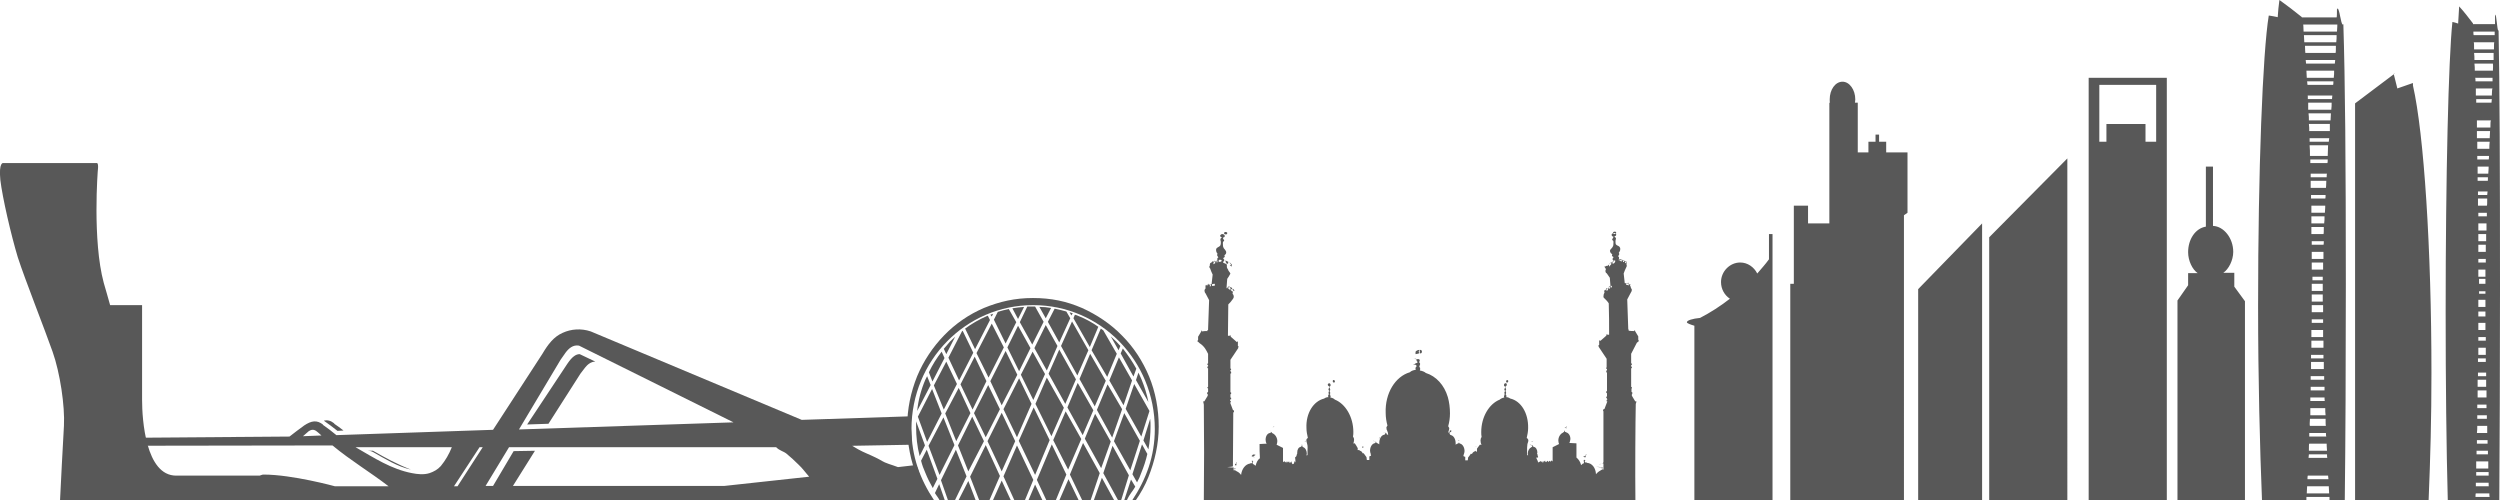 <svg id="Layer_1" xmlns="http://www.w3.org/2000/svg" viewBox="0 0 703.8 140.9"><style>.st0{fill:#585858}</style><path class="st0" d="M163.2 99.7c-1.9 0-3.2 2.3-4.4 4.1l-10.4 15.7 6-.2 9-14.1s.9-1.2 1.3-1.7c.7-.9 1.7-1.7 2.9-1.7l-4.4-2.1zm-58.3 27.5c3.4 1.9 7 4.2 10.8 5-3.7-1.4-7.2-3.3-10.7-5.3h-1.4c.4 0 .9.1 1.3.3zm-13.5-8.6c1.2.8 2.3 1.7 3.6 2.7l1.7-.1c-.9-.7-1.7-1.3-2.6-1.9v-.1c-1-.8-1.9-1-2.9-.8 0 .1.1.1.2.2zm205.1 5.3l3.5-8.1 4.4 7.8-3.7 8.6zm-5.1 9.8l4.1-9.8-4.5-9.2-4.2 9.4zm23.5-35.1l.5-1.2c-.4-.4-.7-.8-1.1-1.2-.5-.5-1.1-1-1.6-1.5l2.2 3.9zM282 132.7l3.8-8.5-3.8-8-4 8zm-12.3-7.3l2.9 7.3 4.4-8.5-3.3-6.9zm47.2-10.3l4.4 7.8 2.3-7.2-4.3-7.6zm-42.5-14.7l-4 7.8 3.4 7.1 3.9-8zm39.2 23.8l4.6 8.2 2.7-8.3-4.4-7.8zm5.5-18.2l.8-2.2c-1.1-2-2.4-3.9-3.8-5.7l-.6 1.4 3.6 6.5zm4.2 7.2c-.4-2.2-1.1-4.3-1.9-6.3-.3-.7-.6-1.3-.9-2l-.7 2.1 3.5 6.2zm-7 .9l2.4-7-3.7-6.5-2.7 6.5zm-6.3 17.7l2.7-7.5-4.4-7.8-2.9 7zm5.9-16.6l-4.1-7-3 7.2 4.3 7.8zm-11.1 7.3l3-7-4.4-7.7-2.9 6.9zm3.4-8.1l3.1-7.2-4.4-7.6-3 7.1zm-4.9-8.7l3.1-7.1-4.6-8.1-3.1 6.9zm-3.4 8l3-6.9-4.7-8.4-3 6.8zm-30-4.5l-3.8 7.2 3.1 7.8 4-7.9zm9.3-18.1l-4.3 8.3 3.4 6.9 4.3-8.5zm-12.8 10.7l-3.5 6.7 2.8 6.8 3.7-7.2zm-.8 15.7l-4.2 8 3.1 8.2 4.2-8.4zm-3.2-8l-4 7.8 2.6 7.1 4.1-8zm33.6 13.3l3.5-8-4.8-8.5-3.2 7.4zm-21.8-6.5l3.3 6.8 4-7.9-3.3-6.8zm9.4-18.5l3.3 6.7 3.2-6.5-3.5-6.3zm-4.8 9.5l3.2 6.8 4.4-8.6-3.3-6.7zm15.9-3l3-6.9-3.3-5.9-3.2 6.5zm-3.8 8.3l3.3-7.3-3.5-6.3-3.3 6.5zm-4.6 10.5l4.1-9.4-3.5-7.2-4.4 8.7zm35.6.9l1.4 2.5c.4-2.1.6-4.3.6-6.5 0-.7 0-1.4-.1-2.1l-1.9 6.1zm-3.1 9.5l1.3 2.3c.5-.9.9-1.8 1.2-2.7.7-1.7 1.3-3.5 1.7-5.3l-1.5-2.7-2.7 8.4zm-60.9-14.9v1.4c0 2.9.3 5.7 1 8.4l1.5-3-2.5-6.8zM284 87c-1.1.2-2.1.5-3.1.8l-1.1 2.2 3.3 6.7 3-6L284 87zm10.4 2.6l1.5-2.9c-1.1-.2-2.2-.3-3.3-.3l1.8 3.2zm-7.8.2l1.7-3.4c-1.1.1-2.2.2-3.3.4l1.6 3zm.5.9l3.5 6.3 3.2-6.4-2.4-4.3h-2.2l-2.1 4.4zm22.1 1.3c-1.7-1.2-3.5-2.2-5.5-3-.4-.2-.7-.3-1.1-.4l-.4 1 4.6 8.1 2.4-5.7zm-48.3 34.6l-1.6 3.1c.3 1.2.7 2.3 1.2 3.4.6 1.5 1.3 2.9 2.1 4.3l1.3-2.6-3-8.2zm37.3-30.2l3.1-6.8-1.1-1.9c-1.1-.3-2.2-.6-3.3-.8l-1.9 3.7 3.2 5.8zm-37.7 10.5c-1.2 2.8-2 5.8-2.3 8.8l3.8-7.3-1-2.5-.5 1zm51.2-.8l2.7-6.5-3.8-6.6c-.2-.2-.5-.3-.7-.5l-2.6 6.1 4.4 7.5zM265.1 99c-1.4 1.8-2.6 3.7-3.6 5.8l1 2.6 3.4-6.6-.8-1.8zm14.3-10.6l-.6.2.4.5.4-.8zm-.7 1.7l-.6-1.2h-.1c-2.3 1-4.4 2.2-6.3 3.6l2.8 5.8 4.2-8.2zm-13 8.1l.7 1.5 2.5-4.9c-.5.4-.9.9-1.4 1.3l-1.8 2.1zm5.3-5.1l-.2.2-3.8 7.4 3 6.4 4-7.8-3-6.2zm30.1-5.2l.9.3-.4.6zM5 72.4C7 78.6 12.7 93 14.8 99c2.1 5.9 3.5 15.3 3.2 20.9-.3 4.8-.9 17-1.1 21H75v-7H49.6c-8.6 0-9.6-15.8-9.6-21.3V85.9h-9c-.6-2-1.2-4.4-1.8-6.3C26 67.7 27.5 48 27.6 47.3c.1-1.6-.4-1.4-.4-1.4H.9s-1.3-.3-.8 4.8c.6 5 3 15.4 4.9 21.7z"/><path class="st0" d="M109.4 136.9H94.3s-12-3.3-20.1-3.3c-1.6 0-2.5 2.3-2.8 7.3h190.7c-2.5-4-3-7.1-4.1-10l-5.2.6c-.9-.3-1.9-.7-2.6-.9-1.8-.6-2-1-3.7-1.8-1.6-.8-3.3-1.4-4.9-2.3-.6-.3-1.1-.7-1.7-1l16.8-.3c.2.2-.5-8-.5-8l-30.5 1-59.4-24.9c-2.7-.9-5.5-.7-7.9.4-2.5 1.1-4.1 3.2-5.7 5.9L138.8 121l-44.1 1.5c-1.2-1-2.5-2-3.8-2.9v-.1c-1.7-1.3-3.2-1.1-5.3.3-1.1.8-3.1 2.3-4.1 3.1l-52.5.4v2.2l64.6-.1c5.2 4.3 10.6 7.5 15.8 11.5zm48.4-35.6s1-1.4 1.4-2c.9-1.2 2.1-2.3 3.8-2l43.5 21.6-60.4 2 11.7-19.6zm-14.5 24.6h75.2c1 1 2 1.1 2.9 1.8 1.2 1 2.3 2 3.4 3.1 1.1 1 2 2.3 3 3.4l-23.9 2.6h-59.5l6.2-9.9-6 .1-5.8 9.8h-2.1l6.6-10.9zm-8.3 0h.9l-7.1 11h-1l7.2-11zm-7.8 0c-.8 2-1.8 3.7-3.1 5.3-.9 1-2 1.6-3.2 2-1.6.5-3.4.3-4.9 0-5.8-1.1-10.7-4.3-15.9-7.3h27.1zm-41.9-3.1c.5-.5 1.1-.9 1.6-1.4 1.2-.8 1.9-.3 2.7.4.3.2.6.6.9.8l-5.2.2z"/><path class="st0" d="M261.9 140.9h1.1c-4-6-6.4-12.5-6.4-20.1 0-19.3 15.3-34.9 34.2-34.9h.1c18.9 0 34.2 15.6 34.2 34.9 0 7.6-2.4 14.1-6.4 20.1h1c1.4-2 2.7-4.3 3.6-6.6 1.8-4.5 2.9-9.3 2.9-14.2 0-4.9-.9-9.7-2.7-14.1-1.8-4.3-4.3-8.2-7.6-11.5-3.2-3.3-7.1-5.9-11.3-7.8-4.4-1.9-8.7-2.8-13.8-2.8s-9.4 1-13.8 2.8c-4.2 1.8-8 4.4-11.2 7.7-3.2 3.3-5.8 7.2-7.6 11.5-1.8 4.5-2.8 9.2-2.8 14.1s1 9.9 2.8 14.3c1 2.3 2.4 4.6 3.7 6.6z"/><path class="st0" d="M266 140.9l-1.6-4.6-1.2 2.5c.4.7.9 1.2 1.4 2.2l1.4-.1zm2.8 0l3.3-6.8-3-7.5-4.2 8.6 2 5.7zm5.9 0l-2.1-5.5-2.8 5.5zm3.8 0l3-6.9-4-8.7-4.4 8.9 2.6 6.7zm6.1 0l-2.6-5.6-2.5 5.6zm3.9 0l2.4-5.8-4.6-9.7-3.8 8.7 3.1 6.8zm5 0l-2.1-4.5-1.9 4.5zm3.7 0l3-7.3-4.1-8.5-4.2 10 2.7 5.8zm6.5 0l-2.9-6-2.6 6zm3.3 0l2.6-7.7-4.7-8.5-3.7 8.9 3.5 7.3zm6.7 0l-3.5-6.4-2.3 6.4zm53.9-16.8s-.2 0-.2.1l-.1.1s.3 0 .3-.2c0 0 .1 0 0 0zm20.5-.6h-.3.3zm-39.9 6.9c0-.1 0-.2-.1-.2s-.1.1-.1.2c0 0 0 .1.2 0-.1.1 0 0 0 0zm5.2-2.3s0 .1-.1.1c.1 0 .2 0 .1-.1.1-.1 0-.2-.1-.2 0 0 .1.1.1.2zm35.1-4.7h-.2l-.2.1c.1 0 .4-.1.4-.1zm-35.4 5.3c0-.1-.1-.1 0-.1h-.3c-.1 0-.3 0-.3.1-.1-.1.5 0 .6 0-.1.1 0 .1.1.1-.1 0-.1-.1-.1-.1z"/><path class="st0" d="M353.1 128.3c.1 0 .2 0 .2-.1-.1 0-.1-.1-.1-.2s.1-.1.1-.1h-.1c-.1 0-.6.1-.6.2s-.2.2-.2.2v.2h.5c-.1-.1.2-.1.2-.2zm37.5-7.3c0 .1 0 .1 0 0h.2l.1-.1c.1 0 .1-.1.1-.1 0-.1 0-.1-.1-.1s-.3.1-.3.1c.1.1-.7.1 0 .2zm9.1-22v.4c.1 0 .1.1.2.1.2 0 .4-.2.4-.5s-.2-.5-.4-.5h-.1c-.1.1-.1.3-.1.5zm15.6 26.8h-.6.6zm.4-.2l-.2.1s-.3 0-.3.1c.1-.1.6-.1.5-.2.1.1 0 .1 0 0zm-57.6-5.2s.1 0 .3.1c-.1-.1-.3-.1-.3-.1zm72.9 3.8h.2-.2zm-15.2 1.4c-.1 0-.1 0 0 0-.1 0-.1 0 0 0-.1 0-.1 0 0 0-.1 0 0 0 0 0zm16-1.5l-.5.1s-.1 0-.2.1c.2 0 .4 0 .4-.1.1-.1.3-.1.3-.1zm-43.3-.8c0-.1 0-.1-.1-.1s-.1.1-.1.1c.1 0 .1.1.2 0 0 .1 0 0 0 0zm11.1-23.9c-.1-.1-.2-.2-.2-.4s.1-.4.3-.4c0-.1-.1-.1-.2-.1-.3 0-1 .3-1 .6v.6c.7-.1 1-.2 1.1-.3zm46.8 29.2v-.3h-.2c0 .1-.2.1-.2.2 0 0-.3 0-.3.1l.4.1.1.1c.2-.1.2-.2.2-.2zm-.1-.5c0-.1.1-.2.1-.2h.1l-.1-.1c0 .1-.1.2-.1.3s0 .2.1.2h.1c-.1-.1-.2-.1-.2-.2zm5.3 2.2c0-.1 0-.2-.1-.2s-.1.1-.1.2v.1c.1 0 .2 0 .2-.1z"/><path class="st0" d="M446.5 128.2c.1 0 .2-.1.2-.2s0-.1-.1-.1v.1c0 .1 0 .2-.1.2zm-99.9-53.7c-.1 0-.1 0 0 0 0 .1-.3.1-.4.1.2.2.4.3.5.5V75c0-.1 0-.2.1-.4v-.1c-.2-.3-.5-.5-.7-.7.2.3.3.5.5.7zm94.4 45.9c0-.1 0-.1 0 0l-.1-.1h-.1l-.2.1h-.4s.5 0 .5.1c0 0 .2 0 .3.1v-.2zm10.6 10.1c-.1 0-.1 0-.1-.1-.1 0-.2.1-.2.1l-.4.1s-.7 0-.7.1c.1 0 .7-.1.7-.1s.7 0 .7-.1z"/><path class="st0" d="M340.1 99.6v2.7c-.1 0-.1.1-.2.1v.3c.1 0 .1.1.2.1v.3c-.1.1-.2.1-.2.2v.3c.1 0 .1.1.2.1v5.2c-.1 0-.1.1-.2.1 0 .1 0 .2.1.3l.1.1v.9l-.3.3c0 .1 0 .2.1.3 0 0 .1 0 .1.1v.4l-.9 1.5-.1.1h-.3c0 .1.1.3.1.4s.1.4.1.5c.1 9 .1 18 0 27h121.5c-.1-8 0-22.6.1-27.2 0-.1.1-.2.1-.3 0-.1.1-.3.1-.4h-.3l-.1-.1-.9-1.5v-.4s.1 0 .1-.1 0-.2.1-.3l-.3-.3v-.9l.1-.1v-.3c-.1 0-.1-.1-.2-.1v-5.2c.1 0 .1-.1.2-.1v-.3c-.1-.1-.2-.1-.2-.2v-.3c.1 0 .1-.1.2-.1v-.3c-.1-.1-.1-.1-.2-.1v-2.7c.5-1 1.1-2.1 1.6-3.1.2-.2.4-.3.6-.5-.1-.1-.2-.3-.2-.4v-.9l-.9-1.5V93h-.2v.2c-.5 0-1.1 0-1.6-.1 0-.1 0-.2.1-.3h-.2v.2l-.3-8.7c.3-.6.7-1.3 1-1.9.2-.3.3-.5.3-.8 0-.2-.2-.4-.3-.6 0-.3.1-.7-.1-1h-.1s0 .1-.1.1c-.1-.1-.2-.1-.3-.1 0-.1 0-.3-.1-.4h-.1c-.1.1-.1.2-.1.3-.3-.1-.5-.2-.8-.2l-.3-2.7c.2-.6.4-1.1.7-1.7.2-.3.2-.6.1-.8 0-.2 0-.5-.1-.7-.1-.1-.3-.2-.5-.3 0-.1-.1-.2-.1-.3 0 0-.1.1-.1.2-.1-.1-.2-.1-.4-.1 0-.1 0-.3-.1-.2-.1 0-.1.1-.1.2-.2-.1-.5-.1-.8 0 0-.2.1-.4.1-.6s0-.3-.1-.4c0-.1-.1-.1-.2-.1.1-.3.5-.5.3-.9l-.1-.1c.4-.5.6-1.1.3-1.6-.2-.4-.7-.4-1-.7-.2-.2-.2-.5-.2-.7v-.4c0-.3.2-.5.1-.8-.1-.2-.4-.3-.4-.5.3 0 .5-.2.5-.4 0-.3-.2-.5-.6-.5-.3 0-.7.2-.7.5s.2.5.5.5v.1c0 .2-.2.4-.3.6-.1.2 0 .4.2.4.2.2.1.7.1 1 0 .2 0 .4-.1.6s-.2.4-.4.6c-.3.3-.6.6-.4 1 .1.3.3.5.6.7-.1.1-.1.3-.1.4s.1.2.2.2c.1.1.3.1.2.3-.2.2-.3.4-.2.6.1.1.2.2.2.3 0 .1.1.1.1.2-.3.1-.5.2-.8.4 0-.1-.1-.2-.1-.1-.1 0-.1.2-.1.3-.3.2-.6.4-.8.7 0-.1-.4-.1-.5.1h-.3c0 .3.4.6.4.8-.2.3-.2.8.1 1.1h.1c.3.4.6.9.9 1.3.1.9.1 1.7.2 2.6-.1 0-.1.1-.2.1v-.1c0-.1-.1-.3-.2-.2-.1.1-.1.3-.1.4-.2.1-.3.2-.5.3 0-.1-.1-.1-.1-.2h-.1v.3l-.4.4-.1-.1c-.2 0 0 .5 0 .7-.2.3-.3.7-.3 1.1 0 .2.1.4.3.5l.1.1c.4.4.8.8 1.1 1.3.1 2.9.1 5.9.1 8.8-.2 0-.3.1-.5.1V94c-.1 0-.1.1-.2.1 0 .1-.1.3-.1.4-.6.5-1.1 1-1.7 1.5 0-.1 0-.2-.1-.2s-.1.1-.2.1v1.2c-.1 0-.1.1-.2.1 0 .2 0 .3.1.5.7 1.1 1.5 2.2 2.2 3.3v2.4l-.1.1v.3c.1 0 .1.1.2.1v.3l-.2.2v.4c.1 0 .1.1.2.1v5.2c-.1 0-.1 0-.2.1v.4c.1 0 .1.1.2.1v.9c-.1 0-.1.1-.2.1v.4h.2c0 .1 0 .2.1.4-.1 0-.2.1-.2.1v.4h.2c-.3.7-.5 1.4-.8 2.1-.1.1-.2.1-.4.2v.4s.1 0 .1.1v16.4h-.3v-.1c0-.1 0-.2-.1-.2 0 0 .1 0 .1-.1l.1-.1c0-.1 0-.1-.1-.1l-.7-.1s-.2-.1-.9-.1h-.1l.7.1s.4.1.5.1h.3c-.1 0 0 .1 0 .2 0 0 0 .1.1.1h.1c-.1 0-.1.1-.1.2v.1c-.2.1-.4.2-.5.3-.4.2-.8.5-1.2 1-.1-1.8-1.1-3.1-2.5-3.2-.1-.1-.3-.2-.6-.1v-.2c0-.1-.1-.2-.1-.2s.1 0 .1-.1l.1-.1c0-.1 0-.1-.1-.1h-.1s-.1-.1-.2-.1c0 0 0 .1.1.1 0 0-.1 0-.1.1-.1 0-.1.1-.1.2s0 .1.1.1v.1h.1c-.1 0-.1.1-.1.3v.1c-.3.1-.5.2-.6.4-.1 0-.1.1-.2.1-.2-.9-.7-1.6-1.3-2.1v-4c-.7 0-1.3-.1-2-.1.2-.3.2-.7.3-1.1 0-1-.5-1.7-1.2-1.9-.1-.1-.2-.1-.3-.1v-.1s0-.1-.1-.1v-.2h-.1v.2l-.1.1v.1c-.1 0-.2.1-.3.2-.7.3-1.3 1.2-1.3 2.2 0 .4.1.7.2 1l-1.8.9v3.8c0 .1-.1.1-.1.2l-.3-.3c-.1.1-.1.3-.2.4l-.3-.3c-.1.1-.1.2-.2.4-.1-.1-.2-.3-.3-.4l-.2.2c-.1-.1-.2.7-.3-.3-.1 1-.2.2-.2.4l-.3-.3c-.1.1-.2.2-.2.4-.1-.1-.1.6-.2-.4-.1 1-.2.3-.2.4l-.3-.3c-.1.1-.7.3-.8.4 0-.5-.5-1-.5-1.4h.5c-.1-.1.1-.1 0-.2s0-.2-.1-.3c-.1-.2 0-.5-.2-.6 0-.1.1-.2.1-.3 0-.8-.4-1.5-1-1.6-.1 0-.1-.1-.2-.1v-.1s0-.1-.1-.1v-.2s-.5 0-.5-.1h-.6s.5 0 .5.1c0 0 .3 0 .3.1h.2v.2l-.1.1v.1c-.1 0-.2.1-.2.1-.6.3-1 1-1 1.8 0 .2 0 .3.1.5-.1 0-.2-.1-.3-.1v-1.2c0-.6 0-1.3.1-1.9.1-.4.4-.9.2-1.3-.1-.2-.2-.3-.4-.4.2-.9.4-1.8.4-2.8.1-4.2-2-7.6-5-8.3-.3-.2-.7-.4-1.2-.4.1-.1.1-.2.1-.3 0-.2-.1-.4-.3-.5.1 0 .2-.1.2-.1s0-.1-.1-.1c.1-.1.1-.2.1-.3 0-.2-.1-.3-.2-.3.1 0 .1-.1.1-.1s0-.1-.1-.1c.1-.1.2-.2.2-.3 0-.1 0-.2-.1-.3 0-.1 0-.2-.1-.2v-.4c.2 0 .4-.3.4-.5 0-.3-.2-.5-.4-.4-.2 0-.4.2-.4.5 0 .2.1.4.3.4v.4c-.1 0-.1.1-.1.2-.1.1-.1.2-.1.3 0 .1.1.2.2.3-.1 0-.1.1-.1.1s0 .1.1.1c-.1.1-.2.2-.2.4 0 .1.1.2.1.3-.1 0-.1.1-.1.1 0 .1.1.1.2.1-.2.1-.3.3-.3.5 0 .1 0 .2.1.3-.5.1-1 .3-1.3.6-3 1.2-5.2 4.9-5.2 9.1 0 .5 0 .9.1 1.4-.2.3-.3.6-.3 1 0 .5.1.9.3 1.2h-.5l-.8 1.1v.9c-.1 0-.1-.1-.2-.1 0 0-.1-.1-.2-.1v-.1h-1.1 1v.1c-.1 0-.1 0-.2.1-.3.1-.6.4-.7.7-.1 0-.2 0-.3-.1-.3.4-.5.8-.8 1.1 0 .3-.1.8-.1.8h-.7v-1c-.2 0-.3-.1-.5-.2 0-.2 0-.3.1-.5.1-.3.2-.6.2-.9 0-1-.5-1.9-1.2-2.1-.1-.1-.2-.1-.3-.1v-.1c0-.1 0-.1-.1-.1v-.5l.1-.1c0-.1 0-.1-.1-.1s-.1.1-.1.1c0 .1 0 .1.1.1v.5l-.1.1v.1c-.1 0-.2.1-.3.1-.2.1-.3.1-.5.3v-.4c0-1.1-.5-2.1-1.3-2.3-.1-.1-.2-.1-.3-.1v-.1c0-.1 0-.1-.1-.1v-.5c.1 0 .1-.1.1-.1 0-.1 0-.1-.1-.1s-.1.1-.1.1c0 .1 0 .1.1.1 0 0-.2 0-.4.1 0-.1.1-.3.1-.4.1-.3.2-.5.2-.8 0-.2-.2-.4-.3-.6.3-1.1.5-2.3.5-3.6 0-1.6-.2-3.2-.6-4.6-1-3.4-3.3-5.9-6.2-6.8-.3-.3-1-.6-1.7-.7.1-.1.1-.2.1-.4v-.3c-.1-.2-.2-.3-.3-.4.1 0 .2-.1.2-.2 0 0 0-.1-.1-.1.1-.1.2-.2.2-.4s-.1-.4-.3-.4c.1 0 .1-.1.1-.1 0-.1-.1-.1-.1-.1.1-.1.2-.2.2-.4 0-.1-.1-.3-.2-.4h-.7c0-.1-.9-.2-.9-.2s.6.1.6.2h.3c-.1.1 0 .2 0 .4s.2.3.3.4c-.1 0-.1.1-.1.1l.1.1c-.2.1-.8.2-.8.4 0 .1-.4.1-.5.2h.8c0 .1.2.1.2.2-.1 0-.1.1-.1.1 0 .1.1.1.2.1-.2.1-.4.3-.4.6v.2c0 .1.1.1.1.2-.7.1-1.3.3-1.7.7-4.1 1.2-7 5.9-6.8 11.4 0 1.3.2 2.5.5 3.6-.1.2-.3.4-.3.6 0 .3.1.5.2.8.2.4.3.8.3 1.3 0 0-.1 0-.1-.1-.1-.1-.2-.1-.3-.1v-.1c0-.1 0-.1-.1-.1v-.1s0-.1-.1-.1c0 0-.2 0-.2-.1l-.3-.1c-.7 0 .2 0 .2.1l.1.1v.2l-.1.1v.1c-.1 0-.3.1-.3.1-.8.2-1.3 1.2-1.3 2.3v.4c-.1-.1-.3-.2-.5-.3-.1-.1-.2-.1-.3-.1v-.1c0-.1 0-.1-.1-.1v-.1s0-.1-.1-.1c0 0-.3 0-.3-.1 0 0-.4 0-.4-.1 0 0 .3 0 .3.1l.2.1h.2v.2l-.1.1v.1c-.1 0-.2.1-.3.1-.7.2-1.2 1.1-1.2 2.1 0 .3.1.6.2.9 0 .2 0 .3.1.5-.2 0-.3.1-.5.2v1h-.7s-.1-.6-.1-.8c-.3-.4-.5-.7-.8-1.1h-.3c-.1-.4-.4-.6-.7-.7 0 0-.1-.1-.2-.1v-.1h-1 .5c0-.2.1-.4 0-.6 0-.1-.8-1.3-.8-1.3h-.5c.2 0 .3-.6.3-1s-.1-.6-.3-.9c.1-.4.1-.9.1-1.3 0-4.2-2.2-7.9-5.2-9.1-.3-.3-.7-.5-1.3-.6.1-.1.1-.2.1-.3 0-.2-.1-.4-.3-.5.1 0 .2-.1.2-.1s0-.1-.1-.1c.1-.1.1-.2.1-.3 0-.1-.1-.3-.2-.4 0 0 .1 0 .1-.1 0 0 0-.1-.1-.1.1 0 .2-.1.2-.3 0-.1-.1-.2-.1-.3 0-.1 0-.2-.1-.2v-.4c.2 0 .3-.2.3-.4 0-.3-.2-.5-.4-.5s-.4.2-.4.4.2.4.4.5v.4c-.1 0-.1.1-.1.2-.1 0-.1.1-.1.3 0 .1.1.2.2.3-.1 0-.1.1-.1.1s0 .1.1.1c-.1 0-.2.2-.2.3 0 .1.1.2.1.3-.1 0-.1.1-.1.1 0 .1.1.1.2.1-.2.1-.3.2-.3.5 0 .1 0 .2.1.3-.5 0-1 .2-1.2.4-3 .7-5.2 4.1-5 8.3 0 1 .2 1.9.4 2.8-.2.1-.3.2-.4.4-.1.4.1.9.2 1.3.2.6.1 1.3.1 1.9v1.2c-.1.1-.2.1-.3.1 0-.1.1-.3.1-.5 0-.8-.4-1.6-1-1.8-.1-.1-.1-.1-.2-.1v-.1s0-.1-.1-.1v-.4h-.2l.1.1v.2s-.1 0-.1.1v.1c-.1 0-.2 0-.2.1-.6.1-1 .7-1 1.6v.3c-.1.2-.2.4-.2.6 0 .1-.1.2-.2.3s-.2.1-.2.2c.1.5.1 1 .1 1.4-.1-.1-.1-.3-.2-.4-.1.1-.2.7-.3.8-.1-.1-.2.1-.2.1-.1 0-.1-.2-.2-.1-.1-.1-.2-.5-.2-.6v-.1c-.1.1-.2.1-.3.3-.1-.1-.1.6-.2-.4-.1 1-.2.2-.3.3 0-.1-.1-.1-.2-.2-.1.1-.2.2-.3.4-.1-.1-.1-.3-.2-.4l-.3.3c-.1-.1-.1-.3-.2-.4l-.3.3c0-.1-.1-.1-.1-.2v-3.8l-1.8-.9c.1-.3.2-.6.2-1 0-1-.6-1.9-1.3-2.2-.1-.1-.2-.1-.3-.2v-.1c0-.1 0-.1-.1-.1v-.2s-.3 0-.3-.1h-.1l.2.1h.2v.2s-.1 0-.1.1v.1c-.1 0-.2 0-.3.1-.7.1-1.2.9-1.2 1.9 0 .4.1.8.3 1.1-.7 0-1.3.1-2 .1 0 1.3 0 2.7.1 4-.6.4-1 1.2-1.2 2.1-.1 0-.1-.1-.2-.1-.1-.1-.3-.3-.6-.4v-.1c0-.1-.1-.2-.1-.2s.1 0 .1-.1v-.1l.1-.1c0-.1 0-.1-.1-.2l-.1-.1s-.1 0-.2-.1l.1.1c-.1 0-.1.1-.1.1 0 .1 0 .1.1.1 0 0 0 .1.1.1-.1 0-.1.1-.1.2v.2c-.3 0-.5 0-.6.1-1.3.2-2.3 1.5-2.5 3.2-.3-.4-.7-.8-1.2-1-.1-.1-.3-.2-.5-.3v-.1c0-.1-.1-.2-.1-.2h.1l.1-.1c0-.1 0-.1-.1-.2h-.1l-.1.1s0 .1.1.1l.1.1c-.1 0-.1.1-.1.2v.1h-.3v-.8h-.6l-1.2-.1 1.1-.1s.4-.1.5-.1c0-5.1.1-10.1.1-15.2 0 0 .1 0 .2-.1v-.4c-.1-.1-.2-.1-.3-.2-.3-.7-.5-1.4-.8-2.1h.2v-.4c-.1 0-.2-.1-.2-.1 0-.1 0-.2.1-.4h.2v-.4c-.1 0-.1-.1-.2-.1v-.9c.1 0 .1-.1.2-.1v-.4c-.1 0-.1 0-.2-.1v-5.2c.1 0 .1-.1.2-.1v-.4l-.2-.2v-.3c.1 0 .1-.1.2-.1 0-.1 0-.2-.1-.3l-.1-.1v-2.4c.7-1.1 1.5-2.2 2.2-3.3 0-.2 0-.3.1-.5-.1 0-.1-.1-.2-.1v-1.2c-.1 0-.1-.1-.2-.1 0 .1 0 .2-.1.2-.6-.5-1.1-1-1.7-1.5 0-.1-.1-.3-.1-.4-.1 0-.1-.1-.2-.1v.3c-.2 0-.3-.1-.5-.1 0-2.9.1-5.8.1-8.8.4-.4.8-.8 1.1-1.3 0 0 .1 0 .1-.1.1-.1.2-.3.3-.5.1-.4 0-.8-.3-1.1 0-.2.2-.8 0-.7 0 0-.1 0-.1.1-.1-.2-.2-.3-.4-.4v-.3h-.1c-.1 0-.1.1-.1.2-.2-.1-.3-.2-.5-.3 0-.1.1-.3-.1-.4-.1-.1-.2.2-.2.2v.1c-.1 0-.1-.1-.2-.1.1-.9.1-1.7.2-2.6.3-.4.6-.9.8-1.3.3-.2-.3-.7-.5-1.1 0-.3-.4-.6-.4-.8h.1l-.1-.1v-.6l-.1-.1c0-.1.1-.3-.1-.3-.1 0-.1 0-.1.1-.3-.1-.5-.3-.8-.4 0-.1.1-.2.1-.2.1-.1.1-.2.2-.3.2-.2 0-.4-.2-.6-.1-.2.1-.2.2-.3.1-.1.2-.1.2-.2s0-.3-.1-.4c.2-.2.5-.4.5-.7.1-.4-.2-.7-.4-1-.2-.2-.3-.3-.4-.6-.1-.2-.1-.4-.1-.6 0-.3-.1-.8.1-1 .2-.1.3-.2.2-.4-.1-.2-.3-.4-.3-.6v-.1c.3 0 .6-.3.5-.5 0-.3-.4-.5-.7-.5-.3 0-.6.3-.6.5s.3.4.5.4c-.1.2-.4.3-.4.5-.1.3.1.5.1.8v.4c0 .3-.1.5-.2.7-.3.3-.7.4-1 .7-.3.5-.1 1.1.3 1.6l-.1.1c-.2.3.2.6.3.9-.1 0-.1.1-.2.1-.1.1-.1.3-.1.4 0 .2.1.4.1.6h-.8c0-.1-.1-.1-.1-.2-.1-.1-.1.2-.1.2-.1 0-.2.1-.4.1 0-.1-.1-.1-.1-.2-.1.1-.1.2-.1.3-.2.1-.3.2-.5.3-.1.2-.1.5-.1.7-.2.2-.2.5.1.8.2.6.4 1.1.7 1.7l-.3 2.7c-.3 0-.5.1-.8.2 0-.1-.1-.2-.1-.3h-.1c-.1.1-.1.2-.1.4-.1 0-.2.1-.3.1 0-.1 0-.1-.1-.2h-.1c-.2.3-.1.7-.1 1-.2.2-.3.4-.3.6 0 .3.1.6.3.8.3.6.7 1.3 1 1.9-.1 2.9-.2 5.8-.3 8.6v-.2h-.2c0 .1 0 .2.1.3-.5 0-1.1 0-1.6.1v-.2h-.2v.2l-.9 1.5v.9c-.1.1-.2.3-.2.4.2.1.4.3.6.5 1.4.9 1.9 2 2.4 3zm119-19.4v.5c-.1-.1-.2-.1-.2-.1v-.5s.1 0 .2.1zm-.7-.3h.1v.5s-.1 0-.1-.1c-.2-.1-.4-.1-.6-.1v-.5c.1 0 .4.1.6.2zm-.5-6.2c.1.2.1.4.1.6-.1-.1-.3-.2-.5-.3v-.5c.2 0 .3.1.4.2zm-.7-.4v.5c-.1 0-.2-.1-.3-.1v-.5c.1 0 .2 0 .3.1zm-.6-.2v.5c-.1 0-.3-.1-.4-.1-.3-.1-.4-.3-.4-.5.3 0 .6 0 .8.1zm-2.1-7.2c-.2 0-.4-.2-.4-.4s.3-.3.5-.3c.3 0 .4.2.4.4 0 .1-.2.3-.5.3zm.2 7.4c.1.4-.1.6-.3.8-.1.1-.3.1-.4.2 0-.2 0-.4-.1-.6.2-.2.5-.4.8-.4zm-1.7 1.8c0-.2 0-.3-.1-.5v-.1c.2-.3.5-.5.7-.7v.6c-.2.2-.4.4-.6.7zm.8 5.3v.5c-.1 0-.1 0-.2.1 0-.1 0-.3-.1-.4.1-.1.2-.1.3-.2zm-1.5 1.5c0-.1 0-.2-.1-.3.1-.2.2-.3.4-.4 0 .1.1.3.1.4-.1.1-.2.2-.4.3zm1-.8c-.1.1-.3.2-.4.3 0-.1 0-.3-.1-.4.1-.1.3-.2.5-.3 0 .1.1.2 0 .4.1 0 .1 0 0 0zM424 107.4c0-.2.1-.4.3-.4.2 0 .3.1.3.3 0 .2-.1.4-.3.4-.2 0-.3-.1-.3-.3zm-15.6 13.8h.2v.2l-.1.1v.1c-.1 0-.3.1-.3.1s-.1 0-.1.1c0-.2 0-.5.1-.7.1.1.2.1.2.1zm-24.6 4.6h.1v.1c-.1 0-.1 0-.2.1-.1 0-.1 0-.2.1v-.5c.1.2.3.2.3.2zm-8.6-18.5c0-.2.1-.4.3-.3.2 0 .3.2.3.4s-.1.3-.3.3c-.2 0-.3-.2-.3-.4zm-28.1-26l.4.4c0 .1 0 .1-.1.2v.1c-.1-.1-.2-.3-.4-.4 0-.1 0-.2.1-.3zm-.7-.5c.2.1.3.2.5.3 0 .1-.1.3-.1.4-.1-.1-.3-.2-.4-.3h-.1c0-.2 0-.3.1-.4zm-.5-.3c.1 0 .1.1.2.1 0 .1 0 .3-.1.4-.1 0-.1-.1-.2-.1.1-.1.1-.2.1-.4zm-.1-6.8c0 .2-.1.4-.1.6-.1-.1-.3-.1-.4-.2-.2-.2-.3-.4-.3-.7v-.1c.3.2.5.3.8.4zm-1.2-8c0-.2.1-.4.4-.4.2 0 .5.1.5.3 0 .2-.1.4-.4.4-.2 0-.5-.1-.5-.3zm-1.5 7.5c.2-.1.5-.1.8 0 0 .3 0 .5-.4.5-.1 0-.2 0-.4.1v-.6zm-.3.1v.5c-.1 0-.2.1-.3.1v-.5c.1-.1.2-.1.3-.1zm-.7.5v.3c-.2.1-.3.2-.5.3 0-.2 0-.4.1-.6.1-.1.3-.2.4-.3v.3zm-1.3 6.8c-.1 0-.2.1-.2.1v-.5c.1-.1.2-.1.3-.1 0 .2 0 .4-.1.5zm.4-.1V80h.1c.2-.1.4-.1.7-.1v.5c-.2 0-.4.1-.6.1-.1-.1-.2 0-.2 0z"/><path class="st0" d="M348.1 131l-.1-.1s0-.1.1-.1v-.2s-.1 0-.1-.1c-.1 0-.2.1-.2.1h-.1v.4h.4zm35.9-5.3c-.1 0-.1 0 0 0-.1 0-.2 0-.2.1l.2-.1zm-16.7-1.4h.2c-.1.1-.2 0-.2 0zm-8.9-3.9h-.3.3zm9.1 4zm-8.8-4.1h-.1l-.2.1c0-.1.3-.1.3-.1zm39.7-18.3zm42.6 18c-.1 0-.1.1-.1.1v.1c.1 0 .2 0 .1-.2.1.1.1 0 0 0zm-73.5 4.4s.1 0 0 0c.1 0 .1 0 0 0 .1 0 0 0 0 0zm-8.8-4.2c0-.1 0-.1-.1-.1s-.1 0-.1.1h.2zm25.2 5.4c0 .1 0 .1 0 0 .1.1.1.1 0 0 .1 0 .1 0 0 0zm-66.7 15.3c.9-2 1.7-2.6 2.4-3.9l-1.2-2-1.9 5.8.7.1zm-1.6 0l2.2-7.1-4.6-8.3-2.6 7.7 4.2 7.7zM477 91.7v49.2h22v-75h-1V73c-1 1.4-2.2 2.7-3.3 4-.9-1.8-2.7-3.1-4.8-3.1-2.9 0-5.4 2.5-5.4 5.5 0 2 1 3.7 2.5 4.7-2.7 2.1-5.5 3.9-8.4 5.4-2.1.2-3.7.7-3.7 1.2-.1.3 1.1.7 2.1 1zm59 49.2V60.6l1-.7v-17h-6v-3h-2v-2h-1v2h-2v3h-3v-14h-.8s.1-.6.1-.9c0-2.7-1.6-5-3.6-5s-3.6 2.2-3.6 5c0 .3 0 .9.1.9h-.2v34h-6v-5h-4v22h-1v61h32zm22 0v-78l-18 18.5v59.5zm24 0V44.6l-22 22.2v74.1zm28 0v-119h-22v119h22zm-19-117h16v16h-3v-5h-11v5h-2v-16zm25 56.4l-3 4.3v56.2h19v-56l-3-4.1v-3.9h-3.1c1.5-1 2.8-3.5 2.8-5.9 0-3.9-2.7-7.2-5.7-7.3V46.9h-2v16.9c-3 .5-5 3.6-5 7.2 0 2.4 1.2 4.9 2.7 5.9H616v3.4zm33.3 60.6v-1h6.5v1h4.3c.2-17 .3-37.7.3-61 0-34.2-.2-57.6-.7-73.1-.1.1-.1.1-.2.1-.2 0-.5-1.2-.7-2.3s-.5-2.2-.7-2.2c-.1 0-.1.1-.2.3 0 .7 0 2.2-.1 2.2H648v-.1c-2.1-1.7-4.2-3.3-6.3-4.8-.2 1.6-.4 3.2-.5 5.1v-.3h-.1c-.9-.2-1.6-.3-2.2-.4h-.2c-1.7 10.4-3 43.3-3 81.7 0 20.7.5 39.8 1.1 54.8h12.5zm.1-2c0-1 .1-1 .1-2h6.1c0 1 .1 1 .1 2h-6.3zm4.5-56v2h-3.1v-2h3.1zm-3.1-1v-2h3.1v2h-3.1zm3.1-3H651v-1h2.9v1zm-3.1-3v-2h3.2v2h-3.2zm3.2 10v2h-3.2v-2h3.2zm0 4v1h-3.2v-1h3.2zm-3.2-17v-2h3.3v2h-3.3zm0-4v-1h3.4s0 1-.1 1h-3.3zm3.2 24v2h-3.3v-2h3.3zm.1 3v2h-3.4v-2h3.4zm0 4v1h-3.5v-1h3.5zm-3.4-34v-2h3.5c0 1 0 2-.1 2h-3.4zm0-3v-2h3.7c0 1 0 1-.1 2h-3.6zm0-3v-2h3.9s0 1-.1 2h-3.8zm3.5 42v2h-3.6v-2h3.6zm.1 4v1h-3.8v-1h3.8zm.1 3v1h-3.9v-1h3.9zm0 3s0 1 .1 1h-4.1v-1h4zm.2 3c0 1 0 1 .1 2h-4.3v-2h4.2zm0-59h-4v-1h4.1c0 1-.1 1-.1 1zm-4.1-3v-2h4.4c0 1-.1 2-.1 2h-4.3zm0-3v-1h4.6s-.1 0-.1 1h-4.5zm-.1-4v-1h4.9c0 1-.1 1-.1 1h-4.8zm-.1-2c0-1 0-2-.1-3h5.2c0 1-.1 2-.1 3h-5zm0 74h4.4c0 1 0 2 .1 2h-4.5c-.1 0-.1-1 0-2zm4.5 4s0 1 .1 1h-4.8v-1h4.7zm.2 3s0 1 .1 2H650c0-1 0-2 .1-2h4.9zm.1 3c0 1 .1 1 .1 1h-5.3l.1-1h5.1zm.2 4h-5.6 5.6zm.1 2l.1 1h-5.9s0-1 .1-1h5.7zm.2-94h-5.4v-1h5.6c-.1 0-.1 0-.2 1zm.3-3h-5.8c0-1 0-1-.1-2h5.9v2zm.2-3H650c0-1 0-1-.1-2h6.3c0 1-.1 1-.1 2zm.2-3h-6.5v-2h6.6c0 1 0 1-.1 2zm.2-3h-6.8c0-1 0-1-.1-1h7l-.1 1zm.3-4h-7.2l-.1-1h7.4c0 1-.1 1-.1 1zm.2-2h-7.6c0-1-.1-1-.1-2h7.8c0 1 0 1-.1 2zm.3-4h-8.1l-.1-1h8.3l-.1 1zm.2-3H649s-.1-1-.1-2h8.7c0 1 0 2-.1 2zm.2-3h-9c0-1-.1-1-.1-2h9.2c0 1 0 1-.1 2zm.3-5s0 1-.1 2h-9.4c0-1-.1-2-.1-2h9.6zm15.9 13.7l.1.2.1-.1zM663 140.9h20.7c.5-12 .8-23.2.8-35.9 0-35-2.1-67.3-5.2-80.9v-.7h-.1l-4.3 1.5-1-4-10.9 8.2v111.8zm40.6 0c.1-16 .2-36.8.2-59.4 0-34.2-.1-57.5-.4-73 0 .1-.1.1-.1.1-.1 0-.3-1.2-.4-2.3-.1-1.1-.3-2.2-.4-2.2 0 0-.1.3-.1.4v2.3h-6.2v-.2c-1.3-1.7-2.6-3.4-3.9-4.8-.1 1.6-.2 3.2-.3 5.1v-.3h-.1c-.5-.2-1-.3-1.4-.4h-.1c-1.1 10.4-1.9 43.2-1.9 81.6 0 20 .2 38.1.6 53.1h14.5zm-6.7-1s0-1 .1-1h3.8s0 1 .1 1h-4zm2.8-55.5v2h-2v-2h2zm-1.8-1.7V82h1.8v.7h-1.8zm1.8-2.8h-1.8v-1.4h1.8v1.4zm-2-2v-2h2v2h-2zm2 9.8v1.4h-2v-1.4h2zm0 3.2v2h-2v-2h2zm-2-17v-1h2.1v1h-2.1zm0-3v-2h2.1v2h-2.1zm2.1 24v1h-2.1v-1h2.1zm0 3v2h-2.1v-2h2.1zm0 3v1h-2.2v-1h2.2zm-2.1-33v-2h2.2v2h-2.2zm0-3v-2h2.3v2h-2.3zm0-4v-1h2.4v1h-2.4zm2.2 44v1h-2.3v-1h2.3zm0 2v2h-2.4v-2h2.4zm.1 3v2h-2.5v-2h2.5zm0 4v1h-2.6v-1h2.6zm.1 3v1h-2.7v-1h2.7zm0-59h-2.5v-2h2.6c0 1 0 2-.1 2zm-2.5-3v-1h2.7l-.1 1h-2.6zm-.1-4v-1h2.9c0 1 0 1-.1 1h-2.8zm0-2v-2h3.1s0 1-.1 2h-3zm-.1-4v-1h3.3s0 1-.1 1h-3.2zm0 75h2.8v2h-2.9c.1-1 .1-1 .1-2zm2.9 4v1h-3v-1h3zm.1 3v1h-3.2v-1h3.2zm.1 3v2h-3.4v-2h3.4zm.1 3v1h-3.5v-1h3.5zm0 3c0 1 0 1 .1 1H697v-1h3.6zm.2-94h-3.4v-2h3.5c-.1 1-.1 1-.1 2zm.1-3h-3.6v-2h3.7c0 1-.1 1-.1 2zm.2-3h-3.8v-2h4c-.2 0-.2 1-.2 2zm.3-7h-4.3v-1h4.4l-.1 1zm.1-2H697v-2h4.7c-.1 0-.2 1-.2 2zm.2-4h-4.8s0-1-.1-1h4.9v1zm.1-3h-5.1c0-1 0-1-.1-2h5.2c.1 1 0 1 0 2zm.2-3h-5.4c0-1 0-1-.1-2h5.5v2zm.1-3h-5.6c0-1 0-2-.1-2h5.8c-.1 0-.1 1-.1 2zm.2-5v1h-5.9s-.1 0-.1-1h6z"/></svg>